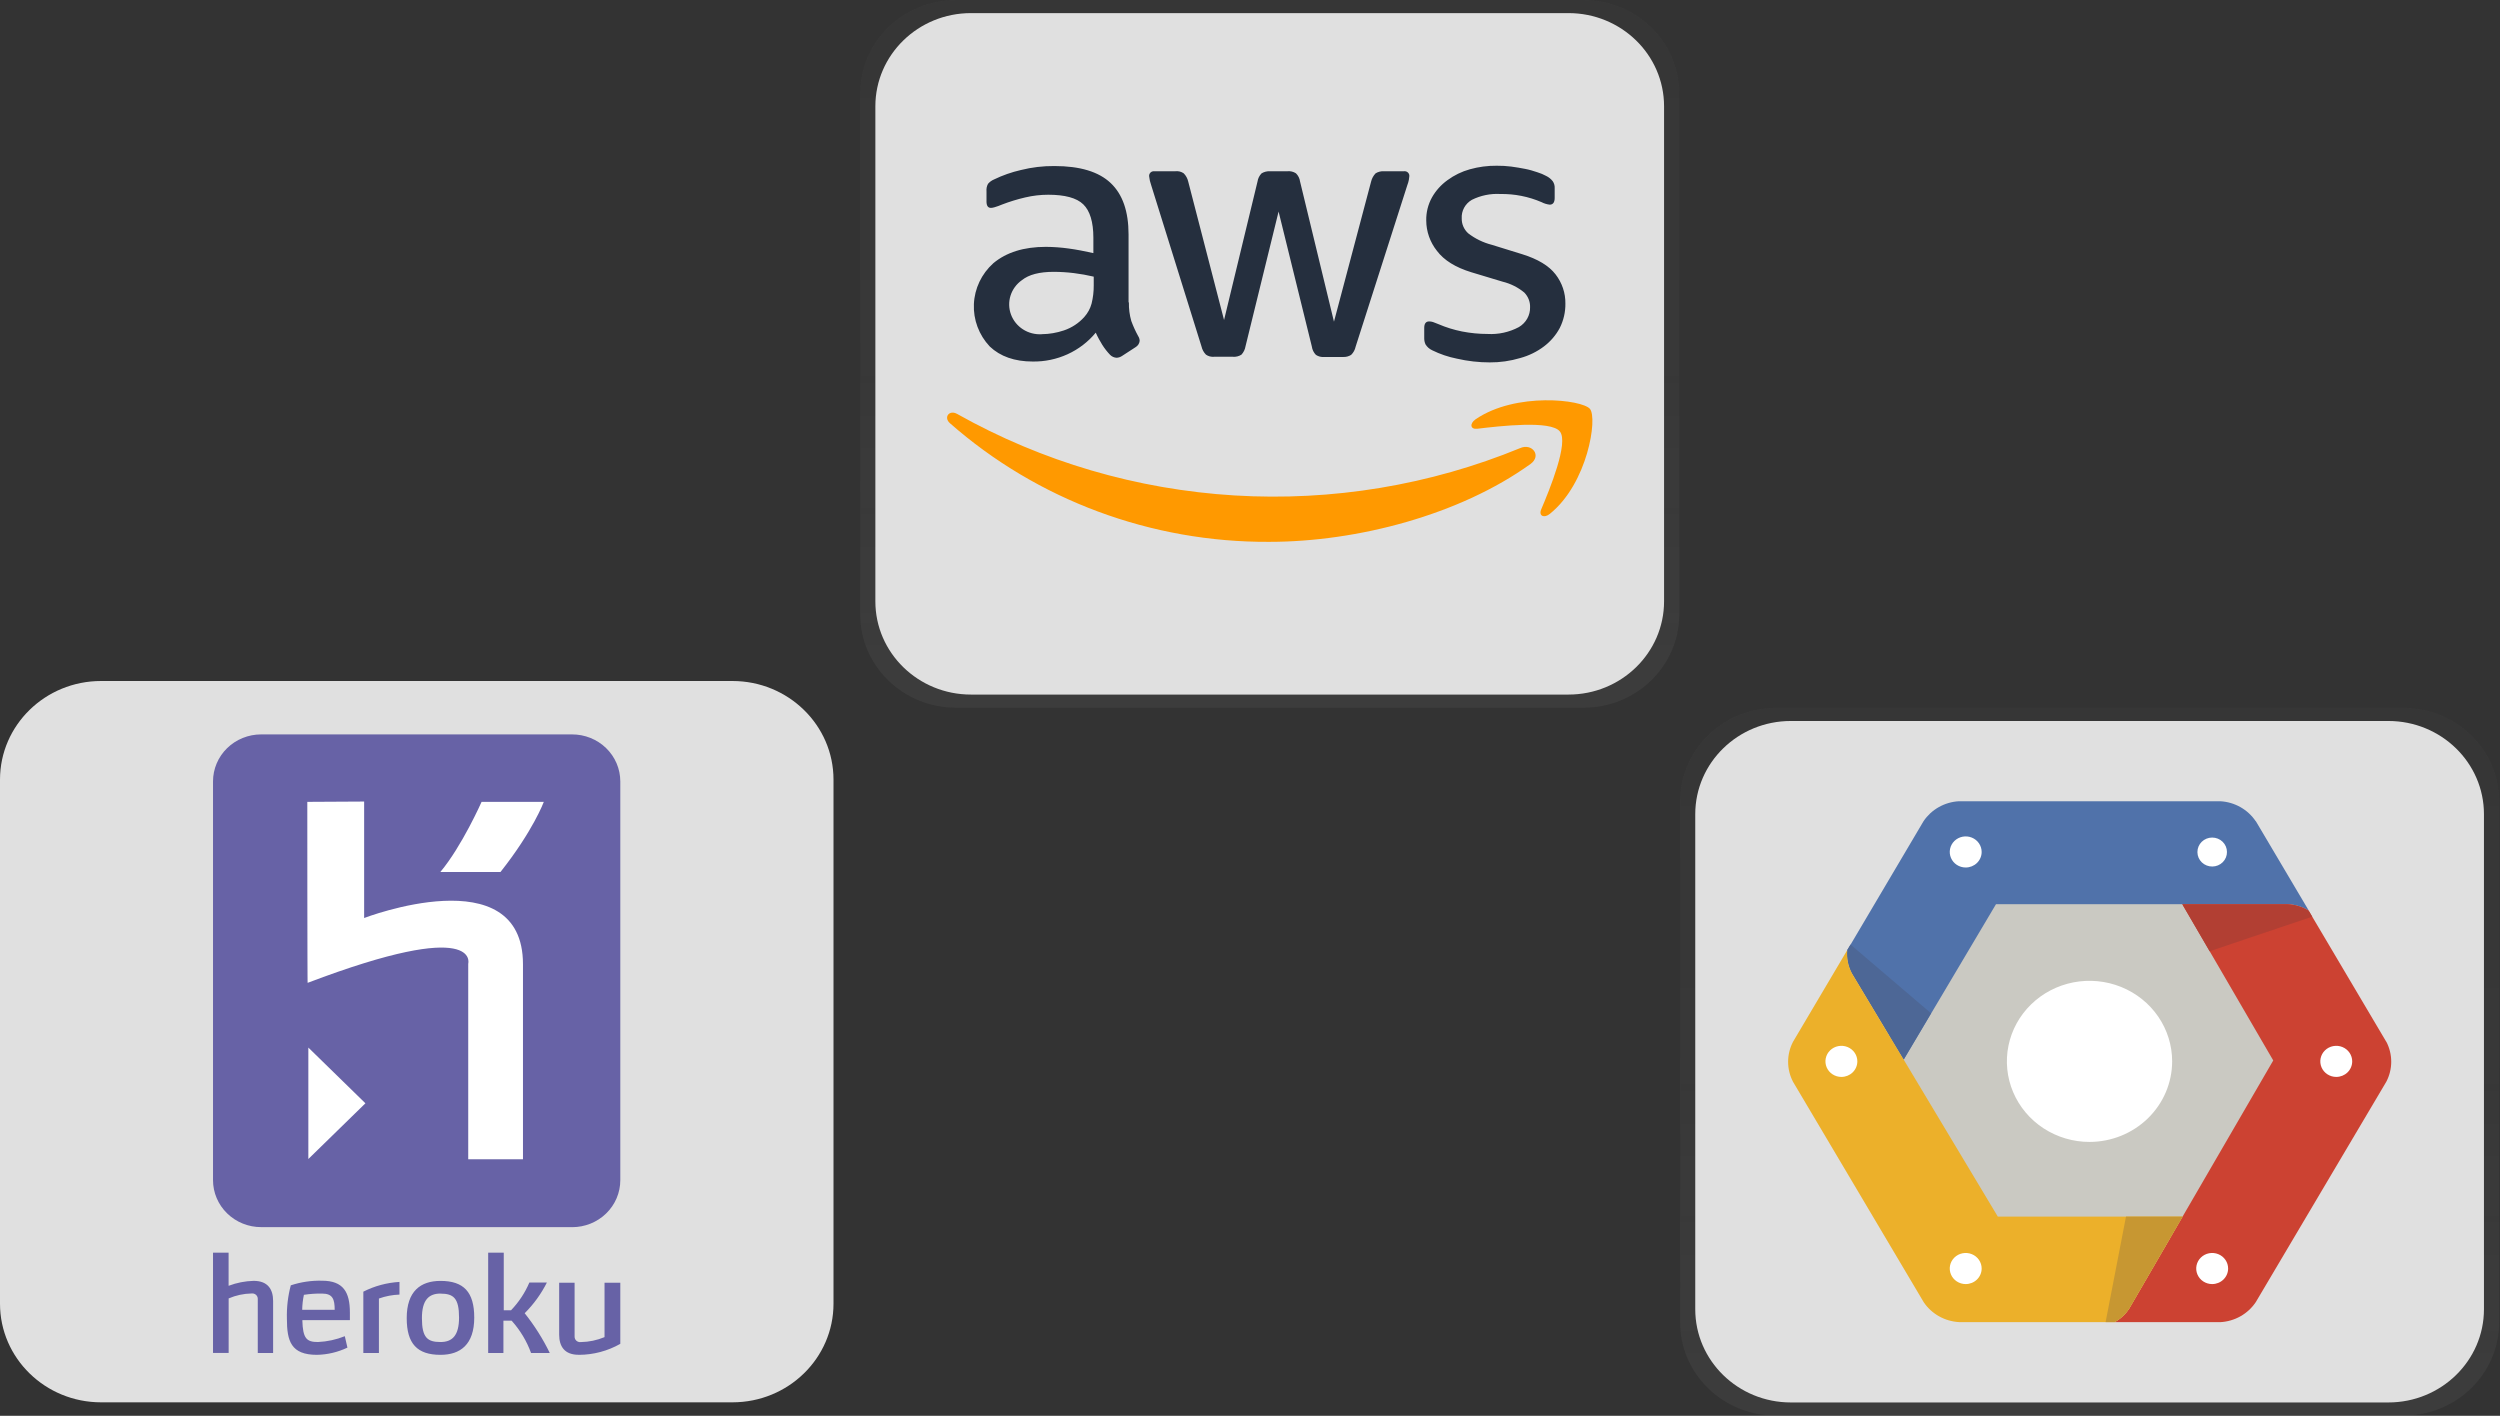 <svg width="558" height="316" viewBox="0 0 558 316" fill="none" xmlns="http://www.w3.org/2000/svg">
<rect x="0" y="0" width="558" height="316" fill="#333333" stroke="none"/>
<path d="M163.481 152H22.557C10.099 152 0 161.86 0 174.024V290.976C0 303.14 10.099 313 22.557 313H163.481C175.939 313 186.039 303.14 186.039 290.976V174.024C186.039 161.86 175.939 152 163.481 152Z" fill="#E0E0E0"/>
<path d="M57.535 302.007V289.922C57.54 289.748 57.506 289.575 57.435 289.415C57.364 289.256 57.259 289.113 57.126 288.997C56.994 288.881 56.837 288.795 56.666 288.744C56.496 288.694 56.316 288.68 56.14 288.704C54.38 288.737 52.644 289.112 51.034 289.808V301.976H47.546V279.601H51.024V286.991C52.808 286.31 54.7 285.937 56.615 285.886C59.786 285.886 60.96 287.785 60.96 290.386V301.997H57.514L57.535 302.007ZM67.482 294.7C67.598 298.746 68.412 299.54 70.959 299.54C73.022 299.447 75.053 299.007 76.963 298.24L77.545 300.789C75.422 301.803 73.099 302.352 70.737 302.399C64.934 302.399 64.036 299.303 64.036 294.329C63.968 291.821 64.26 289.316 64.903 286.887C67.15 286.139 69.516 285.79 71.889 285.855C76.646 285.855 78.094 288.436 78.094 292.935V294.659H67.524L67.482 294.7ZM71.889 288.725C70.531 288.702 69.173 288.795 67.831 289.003C67.597 290.104 67.47 291.223 67.45 292.347H74.701C74.701 289.994 74.268 288.725 71.889 288.725ZM84.574 289.829V301.997H81.096V288.301C83.598 287.031 86.346 286.289 89.162 286.124V288.952C87.598 289.006 86.053 289.302 84.585 289.829H84.574ZM98.315 302.399C93.125 302.399 90.779 299.912 90.779 294.215C90.779 288.188 93.876 285.897 98.315 285.897C103.505 285.897 105.852 288.384 105.852 294.081C105.852 300.108 102.744 302.399 98.315 302.399ZM98.315 288.725C95.652 288.725 94.172 290.221 94.172 294.215C94.172 298.57 95.419 299.54 98.315 299.54C100.979 299.54 102.459 298.065 102.459 294.081C102.459 289.726 101.212 288.735 98.315 288.735V288.725ZM122.627 301.997H118.537C117.573 299.34 116.098 296.888 114.192 294.772H112.363V301.997H108.96V279.601H112.437V292.45H114.065C115.798 290.642 117.184 288.545 118.156 286.258H122.067C120.797 288.784 119.123 291.097 117.11 293.111C119.297 295.856 121.172 298.825 122.701 301.966L122.627 301.997ZM129.149 302.389C125.978 302.389 124.805 300.49 124.805 297.889V286.299H128.251V298.333C128.246 298.507 128.28 298.68 128.351 298.839C128.421 298.999 128.526 299.142 128.659 299.258C128.792 299.374 128.949 299.46 129.12 299.51C129.29 299.561 129.47 299.575 129.646 299.551C131.464 299.52 133.259 299.145 134.931 298.446V286.299H138.451V299.943C135.65 301.54 132.467 302.387 129.223 302.399L129.149 302.389ZM127.617 273.894H58.306C56.895 273.897 55.497 273.628 54.193 273.103C52.888 272.578 51.702 271.807 50.703 270.834C49.703 269.861 48.91 268.705 48.368 267.433C47.827 266.161 47.547 264.797 47.546 263.419V174.404C47.546 173.027 47.824 171.664 48.363 170.392C48.903 169.119 49.694 167.963 50.691 166.99C51.689 166.016 52.873 165.244 54.176 164.717C55.479 164.19 56.875 163.919 58.285 163.919H127.659C129.073 163.913 130.475 164.18 131.783 164.705C133.092 165.229 134.281 166 135.284 166.975C136.286 167.949 137.082 169.106 137.626 170.381C138.169 171.656 138.45 173.023 138.451 174.404V263.419C138.451 264.797 138.173 266.161 137.633 267.434C137.092 268.707 136.3 269.863 135.302 270.837C134.304 271.811 133.118 272.583 131.814 273.109C130.51 273.635 129.112 273.906 127.701 273.904L127.617 273.894Z" fill="#6762A6"/>
<path d="M104.509 258.774V215.098C104.509 215.098 107.416 204.643 68.665 219.371C68.591 219.556 68.591 178.976 68.591 178.976L81.275 178.904V204.901C81.275 204.901 116.728 191.268 116.728 215.222V258.754H104.509V258.774ZM111.729 194.632H98.283C103.114 188.863 107.49 178.976 107.49 178.976H121.379C121.379 178.976 119.001 185.416 111.707 194.632H111.729ZM68.823 258.692V233.819L81.561 246.255L68.823 258.692V258.692Z" fill="white"/>
<g opacity="0.7">
<path opacity="0.7" d="M353.465 0H213.345C201.556 0 192 9.316 192 20.807V137.146C192 148.637 201.556 157.953 213.345 157.953H353.465C365.254 157.953 374.81 148.637 374.81 137.146V20.807C374.81 9.316 365.254 0 353.465 0Z" fill="url(#paint0_linear_76_1433)"/>
</g>
<path d="M350.075 2.925H216.726C204.937 2.925 195.381 12.241 195.381 23.732V134.221C195.381 145.712 204.937 155.028 216.726 155.028H350.075C361.863 155.028 371.42 145.712 371.42 134.221V23.732C371.42 12.241 361.863 2.925 350.075 2.925Z" fill="#E0E0E0"/>
<path d="M251.973 67.491C251.937 68.893 252.116 70.293 252.503 71.644C252.928 72.801 253.439 73.925 254.034 75.008C254.248 75.327 254.366 75.699 254.374 76.081C254.345 76.368 254.247 76.644 254.089 76.888C253.931 77.132 253.717 77.336 253.464 77.485L250.463 79.435C250.097 79.691 249.662 79.837 249.213 79.854C248.666 79.819 248.152 79.586 247.772 79.201C247.128 78.525 246.552 77.79 246.052 77.007C245.572 76.217 245.052 75.33 244.572 74.248C242.883 76.297 240.736 77.943 238.296 79.06C235.855 80.177 233.184 80.735 230.488 80.693C226.488 80.693 223.257 79.571 220.906 77.329C218.491 74.757 217.22 71.357 217.372 67.874C217.523 64.39 219.086 61.107 221.717 58.745C224.637 56.317 228.518 55.098 233.449 55.098C235.149 55.111 236.847 55.234 238.53 55.469C240.301 55.703 242.121 56.073 244.041 56.493V53.08C244.041 49.531 243.271 47.054 241.791 45.611C240.311 44.168 237.67 43.466 233.979 43.466C232.237 43.466 230.501 43.669 228.808 44.071C227.048 44.48 225.32 45.012 223.637 45.66C223.091 45.897 222.53 46.099 221.957 46.265C221.707 46.343 221.448 46.389 221.186 46.401C220.516 46.401 220.186 45.933 220.186 44.958V42.667C220.134 42.1 220.252 41.531 220.526 41.029C220.888 40.606 221.347 40.272 221.867 40.054C223.777 39.128 225.791 38.421 227.868 37.948C230.308 37.337 232.82 37.039 235.34 37.06C241.041 37.06 245.212 38.318 247.892 40.844C250.573 43.369 251.893 47.191 251.893 52.329V67.491H251.973ZM232.529 74.589C234.208 74.571 235.874 74.288 237.46 73.75C239.219 73.157 240.788 72.125 242.011 70.757C242.784 69.895 243.342 68.871 243.641 67.764C243.971 66.433 244.132 65.067 244.121 63.698V61.748C242.667 61.404 241.195 61.141 239.711 60.958C238.218 60.773 236.714 60.678 235.21 60.675C231.999 60.675 229.648 61.28 228.068 62.547C226.869 63.396 225.986 64.602 225.55 65.982C225.115 67.362 225.151 68.843 225.653 70.202C226.154 71.561 227.095 72.724 228.333 73.517C229.572 74.31 231.04 74.689 232.519 74.599L232.529 74.589ZM270.997 79.63C270.352 79.694 269.705 79.528 269.177 79.162C268.677 78.656 268.331 78.025 268.177 77.338L256.924 41.263C256.706 40.657 256.562 40.029 256.494 39.391C256.47 39.236 256.483 39.078 256.532 38.929C256.58 38.78 256.663 38.643 256.774 38.53C256.886 38.417 257.022 38.331 257.173 38.277C257.323 38.223 257.485 38.204 257.644 38.221H262.335C262.997 38.142 263.665 38.309 264.206 38.689C264.705 39.196 265.051 39.826 265.206 40.512L273.208 71.43L280.679 40.512C280.777 39.826 281.096 39.188 281.59 38.689C282.165 38.344 282.836 38.181 283.51 38.221H287.341C288.018 38.151 288.698 38.317 289.261 38.689C289.763 39.182 290.083 39.823 290.172 40.512L297.743 71.8L306.035 40.512C306.199 39.83 306.544 39.201 307.035 38.689C307.592 38.344 308.247 38.18 308.906 38.221H313.357C313.52 38.198 313.686 38.212 313.842 38.263C313.999 38.314 314.141 38.4 314.257 38.513C314.374 38.627 314.461 38.765 314.513 38.917C314.565 39.07 314.58 39.232 314.557 39.391C314.544 39.643 314.511 39.894 314.457 40.142C314.38 40.541 314.267 40.933 314.117 41.312L302.574 77.387C302.432 78.078 302.084 78.712 301.574 79.211C301.033 79.549 300.396 79.713 299.754 79.679H295.633C294.956 79.749 294.276 79.583 293.712 79.211C293.212 78.697 292.893 78.041 292.802 77.338L285.381 47.22L277.999 77.29C277.888 77.986 277.571 78.637 277.089 79.162C276.521 79.525 275.844 79.69 275.168 79.63H270.997ZM332.551 80.888C330.065 80.891 327.588 80.61 325.169 80.049C323.254 79.669 321.401 79.039 319.658 78.177C319.043 77.893 318.528 77.439 318.178 76.871C317.99 76.459 317.892 76.014 317.888 75.564V73.185C317.888 72.21 318.268 71.742 318.988 71.742C319.28 71.742 319.571 71.788 319.848 71.878C320.138 71.976 320.568 72.161 321.048 72.346C322.741 73.073 324.508 73.622 326.319 73.984C328.196 74.354 330.106 74.54 332.021 74.54C334.457 74.681 336.884 74.147 339.022 73C339.802 72.54 340.443 71.888 340.881 71.109C341.318 70.329 341.536 69.451 341.513 68.563C341.53 67.963 341.425 67.365 341.203 66.804C340.982 66.244 340.648 65.731 340.223 65.297C338.821 64.137 337.165 63.306 335.381 62.869L328.39 60.763C324.889 59.691 322.309 58.102 320.728 55.995C319.189 54.058 318.348 51.679 318.338 49.229C318.297 47.42 318.742 45.632 319.628 44.042C320.483 42.538 321.66 41.231 323.079 40.21C324.578 39.106 326.273 38.283 328.08 37.782C330.03 37.236 332.052 36.97 334.081 36.992C335.154 36.984 336.227 37.046 337.292 37.178C338.392 37.314 339.402 37.509 340.403 37.694C341.403 37.88 342.273 38.162 343.133 38.445C343.828 38.656 344.499 38.937 345.134 39.284C345.699 39.561 346.192 39.961 346.574 40.454C346.885 40.908 347.036 41.449 347.004 41.994V44.188C347.004 45.163 346.624 45.68 345.904 45.68C345.266 45.61 344.648 45.421 344.083 45.124C341.187 43.875 338.048 43.253 334.881 43.301C332.676 43.173 330.476 43.625 328.51 44.607C327.779 45.031 327.182 45.643 326.785 46.375C326.388 47.108 326.206 47.934 326.259 48.761C326.247 49.381 326.368 49.997 326.617 50.568C326.865 51.139 327.234 51.653 327.7 52.076C329.255 53.278 331.051 54.151 332.971 54.64L339.772 56.746C343.223 57.819 345.714 59.31 347.194 61.231C348.656 63.111 349.431 65.415 349.395 67.774C349.418 69.651 348.99 71.508 348.144 73.195C347.293 74.792 346.099 76.192 344.643 77.299C343.061 78.499 341.253 79.386 339.322 79.912C337.103 80.576 334.792 80.905 332.471 80.888H332.551Z" fill="#252F3E"/>
<path d="M341.603 103.566C325.84 114.916 302.945 120.941 283.261 120.941C256.96 121.074 231.556 111.63 212.025 94.46C210.545 93.153 211.885 91.379 213.655 92.402C232.575 103.04 253.764 109.263 275.562 110.585C297.361 111.906 319.178 108.289 339.303 100.017C341.933 98.847 344.194 101.694 341.603 103.566V103.566Z" fill="#FF9900"/>
<path d="M348.164 96.303C346.164 93.777 334.852 95.084 329.72 95.698C328.19 95.883 327.95 94.577 329.34 93.592C338.342 87.43 353.146 89.204 354.876 91.262C356.606 93.319 354.396 107.837 345.964 114.662C344.674 115.735 343.423 115.179 343.964 113.775C345.914 109.183 350.175 98.769 348.164 96.303Z" fill="#FF9900"/>
<g opacity="0.7">
<path opacity="0.7" d="M536.465 158H396.345C384.556 158 375 167.316 375 178.807V295.146C375 306.637 384.556 315.953 396.345 315.953H536.465C548.254 315.953 557.81 306.637 557.81 295.146V178.807C557.81 167.316 548.254 158 536.465 158Z" fill="url(#paint1_linear_76_1433)"/>
</g>
<path d="M533.075 160.925H399.726C387.937 160.925 378.381 170.241 378.381 181.732V292.221C378.381 303.712 387.937 313.028 399.726 313.028H533.075C544.863 313.028 554.419 303.712 554.419 292.221V181.732C554.419 170.241 544.863 160.925 533.075 160.925Z" fill="#E0E0E0"/>
<path d="M441.904 276.591L418.239 236.616L441.904 196.64H489.225L512.89 236.616L489.225 276.591H441.904Z" fill="#CAC9C2"/>
<path d="M466.38 254.878C462.732 254.878 459.166 253.823 456.133 251.848C453.1 249.872 450.736 247.064 449.34 243.779C447.944 240.493 447.578 236.878 448.29 233.391C449.002 229.903 450.758 226.699 453.338 224.185C455.917 221.671 459.204 219.958 462.781 219.264C466.359 218.571 470.068 218.927 473.438 220.288C476.808 221.648 479.689 223.953 481.715 226.91C483.742 229.866 484.824 233.342 484.824 236.898C484.818 241.665 482.873 246.235 479.416 249.606C475.958 252.977 471.27 254.872 466.38 254.878" fill="white"/>
<path d="M503.468 183.292C502.599 181.997 501.431 180.919 500.057 180.145C498.682 179.371 497.141 178.923 495.556 178.836H437.243C435.659 178.923 434.117 179.371 432.743 180.145C431.369 180.919 430.2 181.997 429.332 183.292L412.328 212.055C412.162 213.857 412.53 215.667 413.388 217.271L424.921 236.489L445.505 201.817H510.58C512.272 201.883 513.916 202.387 515.341 203.28L503.498 183.282" fill="#5072AA"/>
<path d="M413.038 210.807L412.288 212.065C412.122 213.867 412.49 215.677 413.348 217.281L424.881 236.499L431.012 226.163L413.008 210.797" fill="#4D6796"/>
<path d="M438.744 193.627C438.04 193.627 437.352 193.424 436.766 193.042C436.181 192.661 435.724 192.119 435.455 191.484C435.185 190.85 435.115 190.152 435.252 189.479C435.389 188.806 435.729 188.187 436.227 187.702C436.725 187.216 437.359 186.886 438.05 186.752C438.74 186.618 439.456 186.687 440.107 186.949C440.758 187.212 441.314 187.657 441.705 188.228C442.096 188.799 442.305 189.47 442.305 190.156C442.305 191.077 441.93 191.96 441.262 192.611C440.594 193.261 439.689 193.627 438.744 193.627V193.627ZM497.057 190.156C497.062 190.578 496.982 190.997 496.822 191.389C496.661 191.78 496.422 192.137 496.12 192.439C495.818 192.741 495.457 192.982 495.06 193.148C494.662 193.315 494.234 193.403 493.801 193.408C493.369 193.413 492.939 193.335 492.537 193.178C492.135 193.021 491.769 192.789 491.459 192.494C490.834 191.899 490.476 191.086 490.466 190.234C490.466 190.234 490.466 190.176 490.466 190.156C490.466 189.304 490.813 188.487 491.431 187.884C492.049 187.282 492.887 186.943 493.761 186.943C494.636 186.943 495.474 187.282 496.092 187.884C496.71 188.487 497.057 189.304 497.057 190.156V190.156Z" fill="white"/>
<path d="M532.614 232.521L515.3 203.27C513.875 202.378 512.232 201.873 510.539 201.808H487.084L507.389 236.694L475.262 292.026C474.442 293.305 473.307 294.364 471.961 295.107H495.566C497.151 295.02 498.692 294.572 500.066 293.798C501.441 293.024 502.609 291.946 503.478 290.651L532.634 241.423C533.35 240.043 533.723 238.518 533.723 236.972C533.723 235.425 533.35 233.901 532.634 232.521" fill="#CC4232"/>
<path d="M516.091 204.606L515.311 203.29C513.886 202.397 512.243 201.892 510.55 201.827H487.085L493.196 212.318L516.091 204.596" fill="#B23F33"/>
<path d="M493.756 286.605C493.052 286.605 492.363 286.401 491.778 286.02C491.192 285.638 490.736 285.096 490.466 284.462C490.197 283.828 490.126 283.13 490.264 282.456C490.401 281.783 490.74 281.165 491.238 280.679C491.736 280.194 492.371 279.863 493.061 279.729C493.752 279.595 494.468 279.664 495.119 279.927C495.769 280.189 496.325 280.634 496.717 281.205C497.108 281.776 497.317 282.447 497.317 283.134C497.317 284.054 496.942 284.937 496.274 285.588C495.606 286.239 494.7 286.605 493.756 286.605V286.605ZM521.452 240.369C520.748 240.369 520.059 240.166 519.474 239.784C518.888 239.403 518.432 238.861 518.162 238.227C517.893 237.592 517.822 236.894 517.96 236.221C518.097 235.548 518.436 234.929 518.934 234.444C519.432 233.958 520.067 233.628 520.757 233.494C521.448 233.36 522.164 233.429 522.815 233.691C523.465 233.954 524.022 234.399 524.413 234.97C524.804 235.541 525.013 236.212 525.013 236.898C525.013 237.819 524.638 238.702 523.97 239.353C523.302 240.004 522.397 240.369 521.452 240.369" fill="white"/>
<path d="M445.926 271.57L413.368 217.281C412.511 215.677 412.143 213.867 412.308 212.065L400.196 232.54C399.481 233.92 399.108 235.445 399.108 236.991C399.108 238.537 399.481 240.062 400.196 241.442L429.372 290.651C430.242 291.944 431.411 293.02 432.785 293.792C434.159 294.564 435.7 295.011 437.284 295.097H471.981C473.328 294.354 474.462 293.295 475.282 292.016L487.165 271.541H445.926" fill="#ECB02A"/>
<path d="M469.971 295.107H471.971C473.318 294.364 474.453 293.305 475.272 292.026L487.154 271.551H474.522L469.971 295.087" fill="#C79732"/>
<path d="M438.744 286.605C438.04 286.605 437.352 286.401 436.766 286.02C436.181 285.638 435.724 285.096 435.455 284.462C435.185 283.828 435.115 283.13 435.252 282.456C435.389 281.783 435.729 281.165 436.227 280.679C436.725 280.194 437.359 279.863 438.05 279.729C438.74 279.595 439.456 279.664 440.107 279.927C440.758 280.189 441.314 280.634 441.705 281.205C442.096 281.776 442.305 282.447 442.305 283.134C442.305 284.054 441.93 284.937 441.262 285.588C440.595 286.239 439.689 286.605 438.744 286.605V286.605ZM410.998 240.369C410.294 240.369 409.606 240.166 409.02 239.784C408.434 239.403 407.978 238.861 407.709 238.227C407.439 237.592 407.369 236.894 407.506 236.221C407.643 235.548 407.982 234.929 408.48 234.444C408.978 233.958 409.613 233.628 410.304 233.494C410.994 233.36 411.71 233.429 412.361 233.691C413.012 233.954 413.568 234.399 413.959 234.97C414.35 235.541 414.559 236.212 414.559 236.898C414.559 237.819 414.184 238.702 413.516 239.353C412.848 240.004 411.943 240.369 410.998 240.369Z" fill="white"/>
<defs>
<linearGradient id="paint0_linear_76_1433" x1="283.4" y1="157.953" x2="283.4" y2="0" gradientUnits="userSpaceOnUse">
<stop stop-color="#808080" stop-opacity="0.25"/>
<stop offset="0.54" stop-color="#808080" stop-opacity="0.12"/>
<stop offset="1" stop-color="#808080" stop-opacity="0.1"/>
</linearGradient>
<linearGradient id="paint1_linear_76_1433" x1="466.4" y1="315.953" x2="466.4" y2="158" gradientUnits="userSpaceOnUse">
<stop stop-color="#808080" stop-opacity="0.25"/>
<stop offset="0.54" stop-color="#808080" stop-opacity="0.12"/>
<stop offset="1" stop-color="#808080" stop-opacity="0.1"/>
</linearGradient>
</defs>
</svg>
